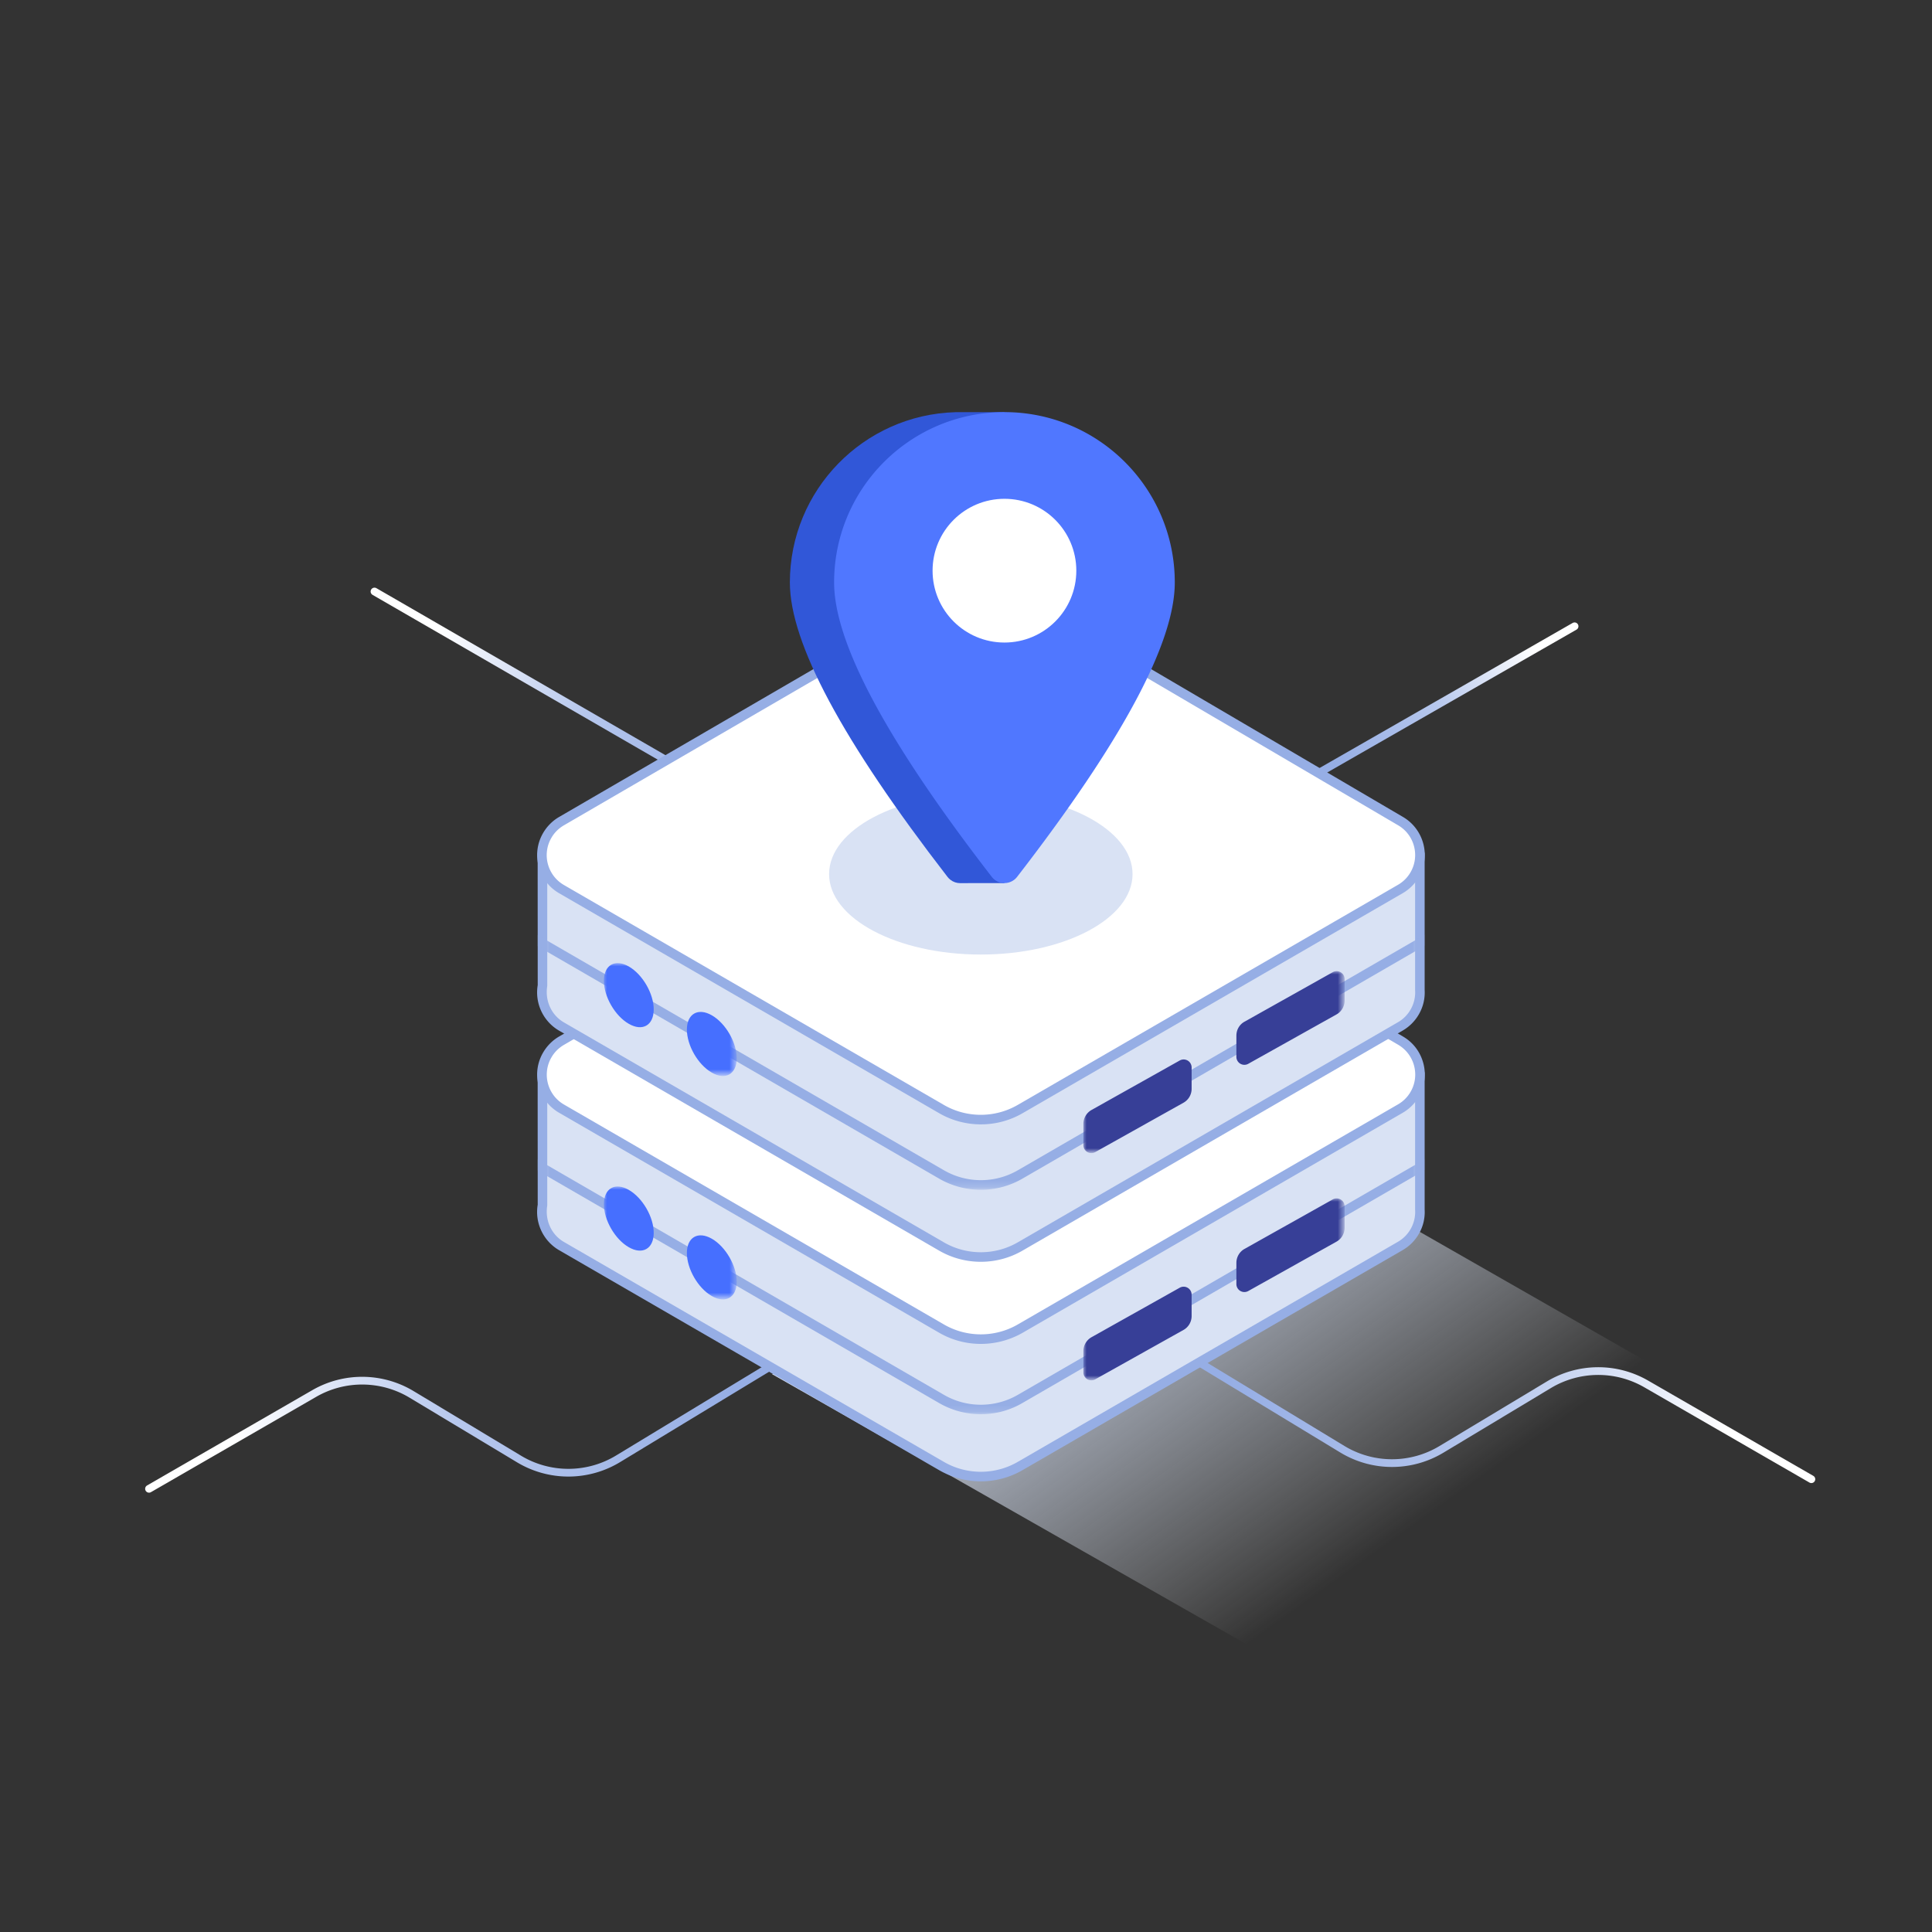<svg version="1.1" id="Layer_2" xmlns="http://www.w3.org/2000/svg" x="0" y="0" viewBox="0 0 300 300" xml:space="preserve" enable-background="new 0 0 300 300"><rect x="0" y="0" width="300" height="300" fill="#333333" stroke="none"/><style>.st5{fill-rule:evenodd;clip-rule:evenodd;fill:#d9e2f4}.st6{fill:#96aee5}.st12,.st15,.st8{fill-rule:evenodd;clip-rule:evenodd;fill:#fff}.st12,.st15{fill:#373f97}.st15{fill:#466fff}</style><switch><g><linearGradient id="Path-15_1_" gradientUnits="userSpaceOnUse" x1="2.459" y1="298.524" x2="1.769" y2="299.085" gradientTransform="matrix(109.412 0 0 -63.189 -42.67 19095.525)"><stop offset="0" stop-color="#fff" stop-opacity="0"/><stop offset=".127" stop-color="#f0f4fb" stop-opacity=".127"/><stop offset=".308" stop-color="#e3eaf7" stop-opacity=".308"/><stop offset=".541" stop-color="#dbe4f5" stop-opacity=".541"/><stop offset="1" stop-color="#d9e2f4"/></linearGradient><path id="Path-15" fill-rule="evenodd" clip-rule="evenodd" fill="url(#Path-15_1_)" d="M119.89 213.38l96.7 55.05 66.17-41.53-91.89-52.54z"/><linearGradient id="Path-60_1_" gradientUnits="userSpaceOnUse" x1="3.387" y1="292.567" x2="2.217" y2="292.609" gradientTransform="matrix(67.409 0 0 -14.334 40.336 4412.814)"><stop offset="0" stop-color="#fff"/><stop offset=".453" stop-color="#b6c7ed"/><stop offset="1" stop-color="#96aee5"/></linearGradient><path id="Path-60" d="M180.93 208.35l27.5 16.68a14.875 14.875 0 0015.39.03l16.68-10.03a14.892 14.892 0 0115.11-.14l25.66 14.8h0" fill="none" stroke="url(#Path-60_1_)" stroke-width="1.2" stroke-linecap="round" stroke-linejoin="round"/><linearGradient id="SVGID_1_" gradientUnits="userSpaceOnUse" x1="1.495" y1="292.533" x2=".325" y2="292.575" gradientTransform="matrix(-67.409 0 0 -14.334 136.563 4413.814)"><stop offset="0" stop-color="#fff"/><stop offset=".453" stop-color="#b6c7ed"/><stop offset="1" stop-color="#96aee5"/></linearGradient><path d="M123.48 209.84l-27.5 16.68a14.875 14.875 0 01-15.39.03l-16.68-10.03a14.892 14.892 0 00-15.11-.14l-25.66 14.8h0" fill="none" stroke="url(#SVGID_1_)" stroke-width="1.2" stroke-linecap="round" stroke-linejoin="round"/><linearGradient id="Path-62_1_" gradientUnits="userSpaceOnUse" x1="4.658" y1="296.771" x2="3.575" y2="296.413" gradientTransform="matrix(34.554 0 0 -19.8 81.342 5983.753)"><stop offset="0" stop-color="#fff"/><stop offset=".491" stop-color="#b6c7ed"/><stop offset="1" stop-color="#96aee5"/></linearGradient><path id="Path-62" fill="none" stroke="url(#Path-62_1_)" stroke-width="1.2" stroke-linecap="round" stroke-linejoin="round" d="M193.06 126.73l51.44-29.48"/><linearGradient id="Path-61_1_" gradientUnits="userSpaceOnUse" x1="1.82" y1="297.799" x2="3.004" y2="297.401" gradientTransform="matrix(46.476 0 0 -26.854 -21.207 8103.171)"><stop offset="0" stop-color="#fff"/><stop offset=".491" stop-color="#b6c7ed"/><stop offset="1" stop-color="#96aee5"/></linearGradient><path id="Path-61" fill="none" stroke="url(#Path-61_1_)" stroke-width="1.2" stroke-linecap="round" stroke-linejoin="round" d="M127.34 131.83L58.15 91.85"/><g id="Group-94" transform="translate(36.922)"><g id="Group-90" transform="translate(0 17.561)"><g id="Group-87" transform="translate(0 22.9)"><g id="Combined-Shape-3" transform="translate(4.065 15.629)"><g id="Combined-Shape"><path class="st5" d="M117.8 92.39l31.02 18.21h30.67v21.1c.08 1.18-.18 2.39-.83 3.48-.53.91-1.29 1.66-2.2 2.19l-59.04 34.18a12.186 12.186 0 01-12.22 0l-59-34.15c-2.27-1.31-3.37-3.86-2.96-6.3v-20.5h30.9l31.36-18.23c3.81-2.21 8.51-2.2 12.3.02z"/><path class="st6" d="M111.31 173.93c-2.24 0-4.48-.58-6.48-1.74l-59-34.15c-2.46-1.43-3.8-4.27-3.32-7.07l-.01-20.37c0-.41.33-.74.74-.74h30.7l31.18-18.13a12.96 12.96 0 0113.05.03l30.85 18.1h30.47c.41 0 .74.33.74.74v21.1a6.73 6.73 0 01-.93 3.86 6.852 6.852 0 01-2.47 2.46l-59.05 34.18a12.884 12.884 0 01-6.47 1.73zm-67.32-62.58v19.75c-.38 2.32.66 4.54 2.59 5.66l59 34.15c3.54 2.05 7.93 2.05 11.47 0l59.04-34.18c.8-.46 1.47-1.13 1.93-1.92.55-.93.8-1.99.73-3.06v-20.4h-29.93c-.13 0-.26-.04-.38-.1l-31.02-18.21c-3.56-2.09-7.98-2.1-11.55-.02l-31.36 18.23c-.11.07-.24.1-.37.1H43.99z"/></g><defs><filter id="Adobe_OpacityMaskFilter" filterUnits="userSpaceOnUse" x="33.86" y="69.61" width="154.94" height="93.91"><feColorMatrix values="1 0 0 0 0 0 1 0 0 0 0 0 1 0 0 0 0 0 1 0"/></filter></defs><mask maskUnits="userSpaceOnUse" x="33.86" y="69.61" width="154.94" height="93.91" id="mask-6_6_"><g filter="url(#Adobe_OpacityMaskFilter)"><path id="path-5_6_" class="st8" d="M117.8 92.39l31.02 18.21h30.67v21.1c.08 1.18-.18 2.39-.83 3.48-.53.91-1.29 1.66-2.2 2.19l-59.04 34.18a12.186 12.186 0 01-12.22 0l-59-34.15c-2.27-1.31-3.37-3.86-2.96-6.3v-20.5h30.9l31.36-18.23c3.81-2.21 8.51-2.2 12.3.02z"/></g></mask><g id="Path-5" mask="url(#mask-6_6_)"><path class="st6" d="M111.31 163.51c-2.24 0-4.48-.58-6.48-1.74l-67.56-39.11a6.772 6.772 0 01-3.18-4.16c-.47-1.76-.23-3.61.69-5.19.6-1.03 1.45-1.89 2.48-2.49l67.9-39.48a12.96 12.96 0 0113.05.03l67.21 39.44c3.25 1.91 4.35 6.11 2.44 9.36a6.852 6.852 0 01-2.47 2.46l-67.6 39.13a12.767 12.767 0 01-6.48 1.75zm-73.29-51.38c-.8.47-1.48 1.14-1.94 1.95a5.294 5.294 0 00-.54 4.06 5.294 5.294 0 002.49 3.25l67.56 39.11c3.54 2.05 7.93 2.05 11.47 0l67.6-39.13c.8-.46 1.47-1.13 1.93-1.92 1.49-2.55.64-5.83-1.91-7.33l-67.21-39.44c-3.56-2.09-7.98-2.1-11.55-.02l-67.9 39.47z"/></g><defs><filter id="Adobe_OpacityMaskFilter_1_" filterUnits="userSpaceOnUse" x="127.24" y="130" width="40.58" height="28.26"><feColorMatrix values="1 0 0 0 0 0 1 0 0 0 0 0 1 0 0 0 0 0 1 0"/></filter></defs><mask maskUnits="userSpaceOnUse" x="127.24" y="130" width="40.58" height="28.26" id="mask-6_5_"><g filter="url(#Adobe_OpacityMaskFilter_1_)"><path id="path-5_5_" class="st8" d="M117.8 92.39l31.02 18.21h30.67v21.1c.08 1.18-.18 2.39-.83 3.48-.53.91-1.29 1.66-2.2 2.19l-59.04 34.18a12.186 12.186 0 01-12.22 0l-59-34.15c-2.27-1.31-3.37-3.86-2.96-6.3v-20.5h30.9l31.36-18.23c3.81-2.21 8.51-2.2 12.3.02z"/></g></mask><g id="Group-92" mask="url(#mask-6_5_)"><g transform="translate(56.478 26.327)" id="Group-97"><path class="st12" d="M70.76 127.39v3.29a1.24 1.24 0 001.85 1.08l13.69-7.66c.79-.44 1.27-1.27 1.27-2.17v-3.31a1.24 1.24 0 00-1.85-1.08l-13.69 7.68c-.78.44-1.27 1.27-1.27 2.17z" id="Path-10"/><path class="st12" d="M94.52 113.68v3.29a1.24 1.24 0 001.85 1.08l13.69-7.66c.79-.44 1.27-1.27 1.27-2.17v-3.31a1.24 1.24 0 00-1.85-1.08l-13.69 7.68c-.79.44-1.27 1.27-1.27 2.17z" id="Path-10-Copy"/></g></g><defs><filter id="Adobe_OpacityMaskFilter_2_" filterUnits="userSpaceOnUse" x="52.78" y="128.15" width="20.63" height="17.54"><feColorMatrix values="1 0 0 0 0 0 1 0 0 0 0 0 1 0 0 0 0 0 1 0"/></filter></defs><mask maskUnits="userSpaceOnUse" x="52.78" y="128.15" width="20.63" height="17.54" id="mask-6_1_"><g filter="url(#Adobe_OpacityMaskFilter_2_)"><path id="path-5_1_" class="st8" d="M117.8 92.39l31.02 18.21h30.67v21.1c.08 1.18-.18 2.39-.83 3.48-.53.91-1.29 1.66-2.2 2.19l-59.04 34.18a12.186 12.186 0 01-12.22 0l-59-34.15c-2.27-1.31-3.37-3.86-2.96-6.3v-20.5h30.9l31.36-18.23c3.81-2.21 8.51-2.2 12.3.02z"/></g></mask><g id="Group-91" mask="url(#mask-6_1_)"><g id="Fill-1"><path class="st15" d="M50.2 104.15c2.14 1.23 3.87 4.23 3.86 6.68-.01 2.46-1.75 3.45-3.88 2.21-2.14-1.23-3.86-4.22-3.86-6.68.01-2.46 1.74-3.45 3.88-2.21M63.09 111.73c2.14 1.23 3.87 4.23 3.86 6.68-.01 2.46-1.75 3.45-3.88 2.21-2.14-1.23-3.86-4.22-3.86-6.68 0-2.45 1.74-3.44 3.88-2.21" transform="translate(6.462 24.532)"/></g></g></g><path class="st8" d="M50.26 121.14l59.31-34.48c3.8-2.21 8.5-2.2 12.3.03l58.69 34.45c2.9 1.7 3.88 5.44 2.17 8.34-.53.91-1.29 1.66-2.2 2.19l-59.04 34.18a12.186 12.186 0 01-12.22 0l-59-34.15c-2.91-1.69-3.91-5.42-2.22-8.33a6.06 6.06 0 012.21-2.23z"/><path class="st6" d="M115.38 168.22c-2.24 0-4.48-.58-6.48-1.74l-59-34.15a6.772 6.772 0 01-3.18-4.16c-.47-1.77-.23-3.61.69-5.19.6-1.03 1.45-1.89 2.48-2.49l59.31-34.48a12.96 12.96 0 0113.05.03l58.69 34.45c1.58.92 2.7 2.41 3.16 4.18a6.852 6.852 0 01-3.19 7.65l-59.05 34.18c-2 1.14-4.24 1.72-6.48 1.72zm.32-82.46c-1.99 0-3.98.52-5.75 1.55l-59.31 34.48c-.8.47-1.48 1.14-1.94 1.95-1.48 2.55-.6 5.83 1.95 7.31l59 34.15c3.54 2.05 7.93 2.05 11.47 0l59.05-34.18c.8-.46 1.47-1.13 1.93-1.92.72-1.23.92-2.67.56-4.06a5.358 5.358 0 00-2.47-3.27L121.5 87.32c-1.79-1.04-3.8-1.56-5.8-1.56zm-65.44 35.38h.01-.01z"/></g><g id="Combined-Shape-2" transform="translate(4.065 15.629)"><path class="st5" d="M117.8 81.2l31.02 18.21h30.67v21.1c.08 1.18-.18 2.39-.83 3.48-.53.91-1.29 1.66-2.2 2.19l-59.04 34.18a12.186 12.186 0 01-12.22 0l-59-34.15c-2.27-1.31-3.37-3.86-2.96-6.3v-20.5h30.9l31.36-18.23c3.81-2.21 8.51-2.2 12.3.02z"/><path class="st6" d="M111.31 162.74c-2.24 0-4.48-.58-6.48-1.74l-59-34.15a6.87 6.87 0 01-3.32-7.07l-.01-20.37c0-.41.33-.74.74-.74h30.7l31.18-18.13a12.96 12.96 0 0113.05.03l30.85 18.1h30.47c.41 0 .74.33.74.74v21.1a6.73 6.73 0 01-.93 3.86 6.852 6.852 0 01-2.47 2.46l-59.05 34.18a12.884 12.884 0 01-6.47 1.73zm-67.32-62.58v19.75c-.38 2.32.66 4.54 2.59 5.66l59 34.15c3.54 2.05 7.93 2.05 11.47 0l59.04-34.18c.8-.46 1.47-1.13 1.93-1.92.55-.93.8-1.99.73-3.06v-20.4h-29.93c-.13 0-.26-.04-.38-.1l-31.02-18.21c-3.56-2.09-7.98-2.1-11.55-.02l-31.36 18.23c-.11.07-.24.1-.37.1H43.99z"/><defs><filter id="Adobe_OpacityMaskFilter_3_" filterUnits="userSpaceOnUse" x="33.86" y="57.65" width="154.94" height="93.9"><feColorMatrix values="1 0 0 0 0 0 1 0 0 0 0 0 1 0 0 0 0 0 1 0"/></filter></defs><mask maskUnits="userSpaceOnUse" x="33.86" y="57.65" width="154.94" height="93.9" id="mask-8_6_"><g filter="url(#Adobe_OpacityMaskFilter_3_)"><path id="path-7_6_" class="st8" d="M117.8 81.2l31.02 18.21h30.67v21.1c.08 1.18-.18 2.39-.83 3.48-.53.91-1.29 1.66-2.2 2.19l-59.04 34.18a12.186 12.186 0 01-12.22 0l-59-34.15c-2.27-1.31-3.37-3.86-2.96-6.3v-20.5h30.9l31.36-18.23c3.81-2.21 8.51-2.2 12.3.02z"/></g></mask><g mask="url(#mask-8_6_)"><path class="st6" d="M111.31 151.56c-2.24 0-4.48-.58-6.48-1.74l-67.56-39.1a6.8 6.8 0 01-3.18-4.16c-.47-1.77-.23-3.61.69-5.19.6-1.03 1.45-1.89 2.48-2.49l67.9-39.48a12.96 12.96 0 0113.05.03l67.21 39.44c3.25 1.91 4.35 6.11 2.44 9.36a6.852 6.852 0 01-2.47 2.46l-67.6 39.13a12.856 12.856 0 01-6.48 1.74zm-73.29-51.39c-.8.47-1.48 1.14-1.94 1.95a5.294 5.294 0 00-.54 4.06 5.294 5.294 0 002.49 3.25l67.56 39.1c3.54 2.05 7.93 2.05 11.47 0l67.6-39.13c.8-.46 1.47-1.13 1.93-1.92 1.49-2.54.64-5.83-1.91-7.32l-67.21-39.44c-3.56-2.09-7.98-2.1-11.55-.02l-67.9 39.47z"/></g><defs><filter id="Adobe_OpacityMaskFilter_4_" filterUnits="userSpaceOnUse" x="127.24" y="117.61" width="40.58" height="28.26"><feColorMatrix values="1 0 0 0 0 0 1 0 0 0 0 0 1 0 0 0 0 0 1 0"/></filter></defs><mask maskUnits="userSpaceOnUse" x="127.24" y="117.61" width="40.58" height="28.26" id="mask-8_5_"><g filter="url(#Adobe_OpacityMaskFilter_4_)"><path id="path-7_5_" class="st8" d="M117.8 81.2l31.02 18.21h30.67v21.1c.08 1.18-.18 2.39-.83 3.48-.53.91-1.29 1.66-2.2 2.19l-59.04 34.18a12.186 12.186 0 01-12.22 0l-59-34.15c-2.27-1.31-3.37-3.86-2.96-6.3v-20.5h30.9l31.36-18.23c3.81-2.21 8.51-2.2 12.3.02z"/></g></mask><g mask="url(#mask-8_5_)"><path class="st12" d="M70.76 115.81v3.29a1.24 1.24 0 001.85 1.08l13.69-7.66c.79-.44 1.27-1.27 1.27-2.17v-3.31a1.24 1.24 0 00-1.85-1.08l-13.69 7.68c-.78.44-1.27 1.27-1.27 2.17zM94.52 102.1v3.29a1.24 1.24 0 001.85 1.08l13.69-7.66c.79-.44 1.27-1.27 1.27-2.17v-3.31a1.24 1.24 0 00-1.85-1.08l-13.69 7.68c-.79.43-1.27 1.26-1.27 2.17z" transform="translate(56.478 25.524)"/></g><defs><filter id="Adobe_OpacityMaskFilter_5_" filterUnits="userSpaceOnUse" x="52.78" y="116.36" width="20.63" height="17.54"><feColorMatrix values="1 0 0 0 0 0 1 0 0 0 0 0 1 0 0 0 0 0 1 0"/></filter></defs><mask maskUnits="userSpaceOnUse" x="52.78" y="116.36" width="20.63" height="17.54" id="mask-8_1_"><g filter="url(#Adobe_OpacityMaskFilter_5_)"><path id="path-7_1_" class="st8" d="M117.8 81.2l31.02 18.21h30.67v21.1c.08 1.18-.18 2.39-.83 3.48-.53.91-1.29 1.66-2.2 2.19l-59.04 34.18a12.186 12.186 0 01-12.22 0l-59-34.15c-2.27-1.31-3.37-3.86-2.96-6.3v-20.5h30.9l31.36-18.23c3.81-2.21 8.51-2.2 12.3.02z"/></g></mask><g mask="url(#mask-8_1_)"><path class="st15" d="M50.2 92.76c2.14 1.23 3.87 4.23 3.86 6.68-.01 2.46-1.75 3.45-3.88 2.21-2.14-1.23-3.86-4.22-3.86-6.68.01-2.45 1.74-3.44 3.88-2.21M63.09 100.34c2.14 1.23 3.87 4.23 3.86 6.68-.01 2.46-1.75 3.45-3.88 2.21-2.14-1.23-3.86-4.22-3.86-6.68 0-2.45 1.74-3.44 3.88-2.21" transform="translate(6.462 24.13)"/></g></g><path class="st8" d="M50.26 109.96l59.31-34.48c3.8-2.21 8.5-2.2 12.3.03l58.69 34.45c2.9 1.7 3.88 5.44 2.17 8.34-.53.91-1.29 1.66-2.2 2.19l-59.04 34.18a12.186 12.186 0 01-12.22 0l-59-34.15c-2.91-1.69-3.91-5.42-2.22-8.33.53-.94 1.29-1.7 2.21-2.23z"/><path class="st6" d="M115.38 157.03c-2.24 0-4.48-.58-6.48-1.74l-59-34.15a6.8 6.8 0 01-3.18-4.16c-.47-1.76-.23-3.61.69-5.19.6-1.03 1.45-1.89 2.48-2.49l59.31-34.48a12.96 12.96 0 0113.05.03l58.69 34.45c3.25 1.91 4.35 6.11 2.44 9.36a6.852 6.852 0 01-2.47 2.46l-59.05 34.18a12.9 12.9 0 01-6.48 1.73zm.32-82.46c-1.99 0-3.98.52-5.75 1.55L50.63 110.6c-.8.47-1.48 1.14-1.94 1.95-1.48 2.55-.6 5.83 1.95 7.31l59 34.15c3.54 2.05 7.93 2.05 11.47 0l59.05-34.18c.8-.46 1.47-1.13 1.93-1.92 1.49-2.54.64-5.83-1.91-7.32l-58.69-34.45a11.401 11.401 0 00-5.79-1.57zm-65.44 35.39h.01-.01z"/><g id="Oval"><ellipse class="st5" cx="115.38" cy="118.17" rx="23.56" ry="12.49"/></g></g><g id="Group-93"><path d="M-48.97 136.66v-7.46c-13.05-17.76-19.58-30.83-19.58-39.21 0-12.23 8.3-22.52 19.58-25.55v-.9h7.62c14.26.41 25.7 12.09 25.7 26.45 0 9.37-8.16 24.6-24.48 45.71-.13.17-.28.32-.45.45-.45.35-.98.52-1.5.52l-6.89-.01z" fill-rule="evenodd" clip-rule="evenodd" fill="#3157d8" transform="matrix(-1 0 0 1 70.078 .464)"/><path d="M-47 135.69c16.32-21.1 24.48-36.34 24.48-45.71 0-14.61-11.84-26.45-26.45-26.45s-26.45 11.84-26.45 26.45c0 9.37 8.16 24.6 24.48 45.71a2.486 2.486 0 003.94 0z" fill-rule="evenodd" clip-rule="evenodd" fill="#5077ff" transform="matrix(-1 0 0 1 70.078 .464)"/><circle class="st8" cx="-48.97" cy="88.15" r="11.16" transform="matrix(-1 0 0 1 70.078 .464)"/></g></g></g></switch></svg>